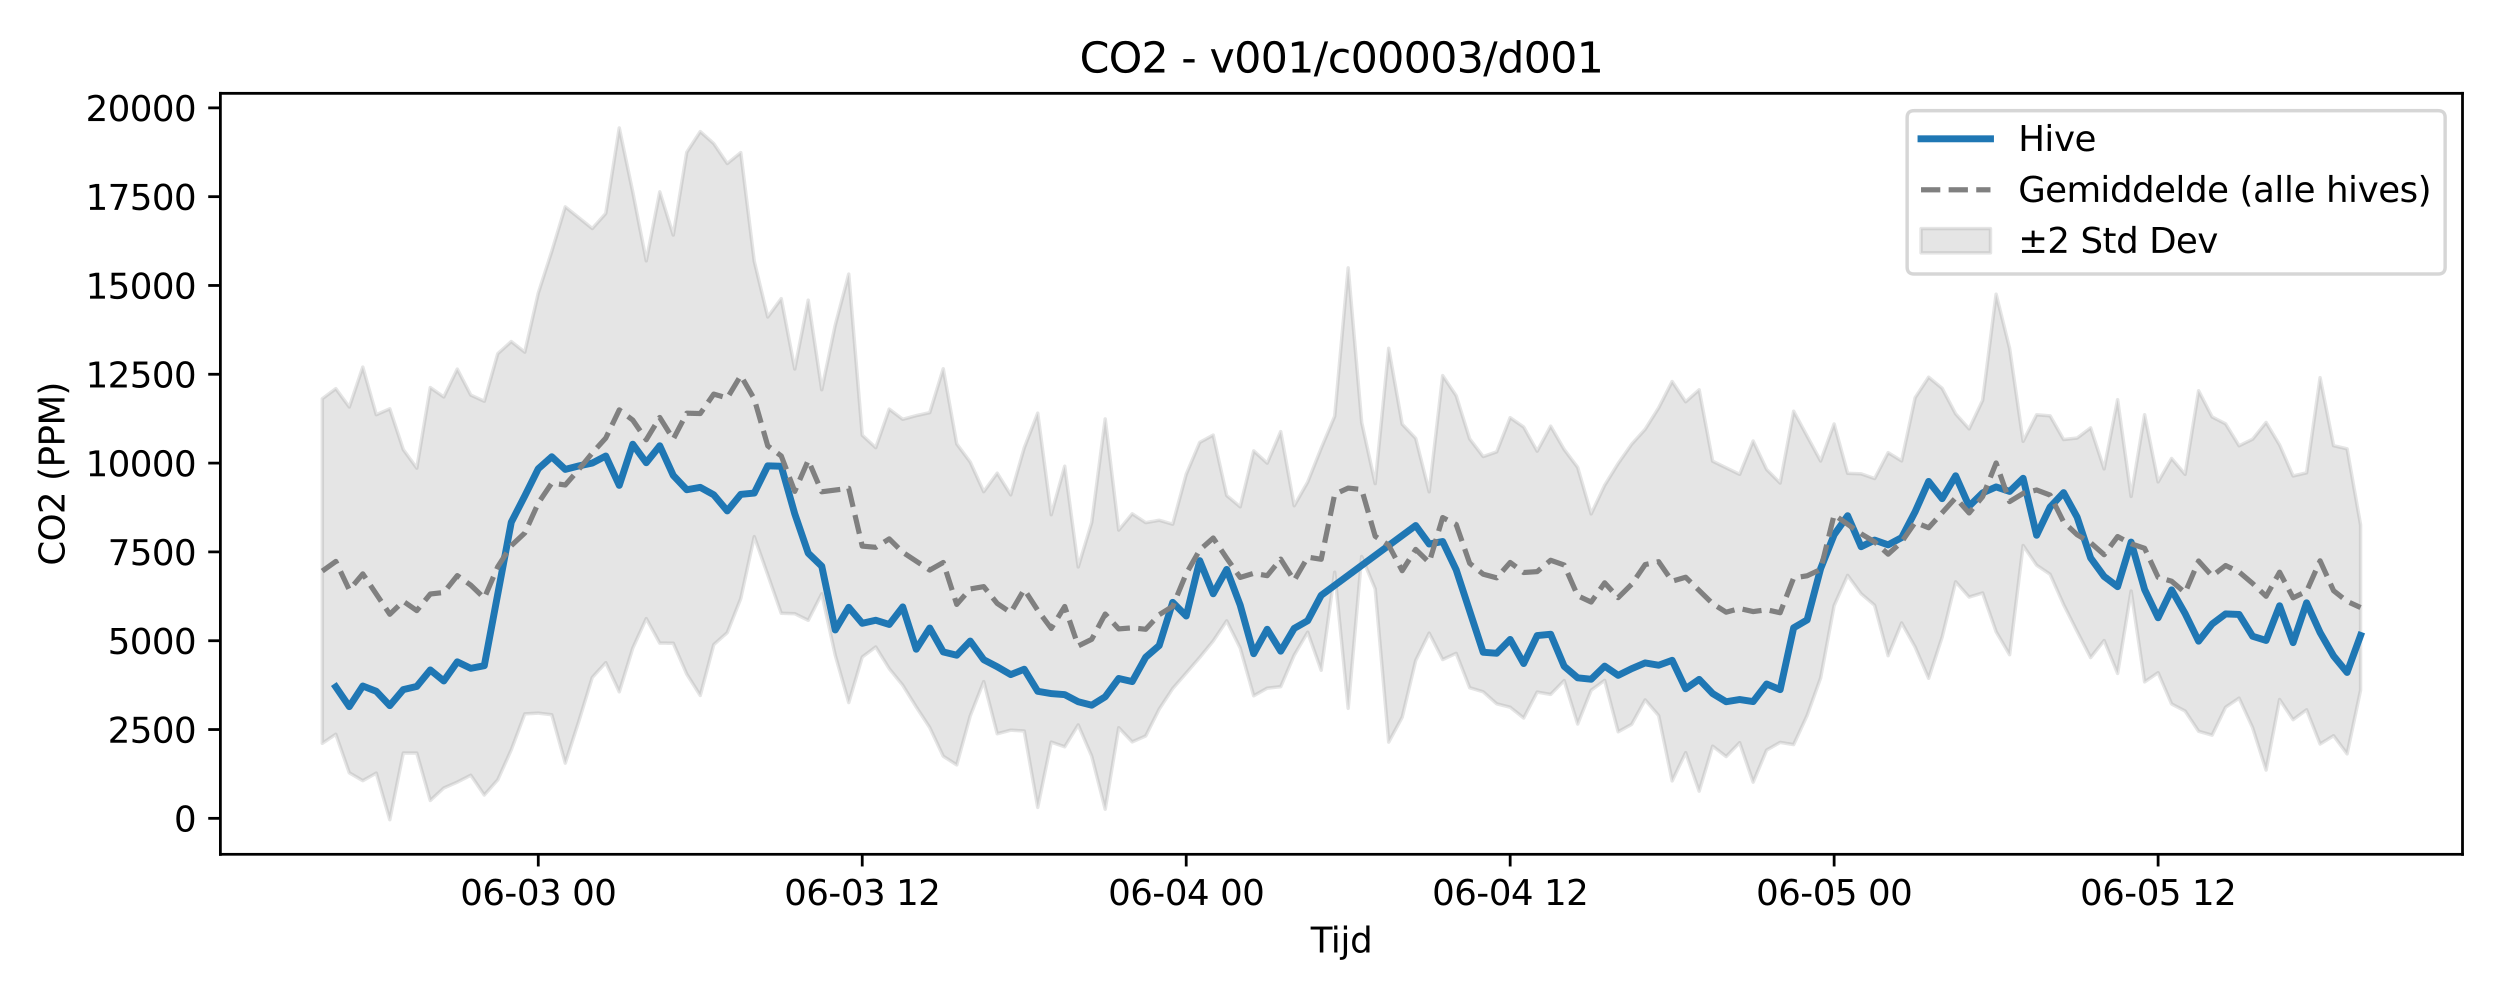 <?xml version="1.0" encoding="utf-8" standalone="no"?>
<!DOCTYPE svg PUBLIC "-//W3C//DTD SVG 1.1//EN"
  "http://www.w3.org/Graphics/SVG/1.1/DTD/svg11.dtd">
<svg xmlns:xlink="http://www.w3.org/1999/xlink" width="720pt" height="288pt" viewBox="0 0 720 288" xmlns="http://www.w3.org/2000/svg" version="1.1">
 <defs>
  <style type="text/css">*{stroke-linejoin: round; stroke-linecap: butt}</style>
 </defs>
 <g id="figure_1">
  <g id="patch_1">
   <path d="M 0 288 
L 720 288 
L 720 0 
L 0 0 
z
" style="fill: #ffffff"/>
  </g>
  <g id="axes_1">
   <g id="patch_2">
    <path d="M 63.47 246.04 
L 709.2 246.04 
L 709.2 26.88 
L 63.47 26.88 
z
" style="fill: #ffffff"/>
   </g>
   <g id="FillBetweenPolyCollection_1">
    <defs>
     <path id="m17df752430" d="M 92.821 -173.149 
L 92.821 -73.916 
L 96.709 -76.539 
L 100.597 -65.428 
L 104.484 -63.16 
L 108.372 -65.345 
L 112.259 -51.922 
L 116.147 -71.128 
L 120.035 -71.117 
L 123.922 -57.455 
L 127.81 -61.055 
L 131.697 -62.745 
L 135.585 -64.737 
L 139.473 -59.037 
L 143.36 -63.426 
L 147.248 -72.067 
L 151.135 -82.403 
L 155.023 -82.618 
L 158.911 -82.153 
L 162.798 -68.209 
L 166.686 -80.244 
L 170.573 -92.896 
L 174.461 -97.152 
L 178.349 -88.748 
L 182.236 -101.334 
L 186.124 -109.847 
L 190.011 -102.78 
L 193.899 -102.758 
L 197.787 -93.853 
L 201.674 -87.694 
L 205.562 -102.353 
L 209.449 -105.808 
L 213.337 -115.62 
L 217.224 -133.458 
L 221.112 -122.473 
L 225 -111.38 
L 228.887 -111.251 
L 232.775 -109.346 
L 236.662 -116.989 
L 240.55 -99.314 
L 244.438 -85.659 
L 248.325 -98.775 
L 252.213 -101.677 
L 256.1 -95.427 
L 259.988 -90.651 
L 263.876 -84.391 
L 267.763 -78.47 
L 271.651 -70.212 
L 275.538 -67.707 
L 279.426 -81.826 
L 283.314 -91.708 
L 287.201 -76.673 
L 291.089 -77.708 
L 294.976 -77.48 
L 298.864 -55.468 
L 302.752 -74.274 
L 306.639 -72.922 
L 310.527 -79.229 
L 314.414 -70.224 
L 318.302 -54.949 
L 322.19 -78.418 
L 326.077 -74.336 
L 329.965 -76.053 
L 333.852 -83.774 
L 337.74 -89.702 
L 341.628 -94.149 
L 345.515 -98.644 
L 349.403 -103.402 
L 353.29 -109.195 
L 357.178 -101.37 
L 361.066 -87.606 
L 364.953 -89.803 
L 368.841 -90.233 
L 372.728 -99.302 
L 376.616 -105.922 
L 380.504 -94.956 
L 384.391 -123.201 
L 388.279 -83.991 
L 392.166 -127.722 
L 396.054 -118.406 
L 399.942 -74.262 
L 403.829 -81.434 
L 407.717 -97.772 
L 411.604 -105.661 
L 415.492 -98.048 
L 419.38 -99.842 
L 423.267 -89.931 
L 427.155 -88.764 
L 431.042 -85.301 
L 434.93 -84.313 
L 438.818 -81.213 
L 442.705 -88.68 
L 446.593 -88.005 
L 450.48 -92 
L 454.368 -79.476 
L 458.256 -89.213 
L 462.143 -92.055 
L 466.031 -77.242 
L 469.918 -79.384 
L 473.806 -86.43 
L 477.694 -81.914 
L 481.581 -63.091 
L 485.469 -71.228 
L 489.356 -60.145 
L 493.244 -73.108 
L 497.132 -70.102 
L 501.019 -74.11 
L 504.907 -62.725 
L 508.794 -71.981 
L 512.682 -74.19 
L 516.57 -73.548 
L 520.457 -81.959 
L 524.345 -92.772 
L 528.232 -113.596 
L 532.12 -122.294 
L 536.008 -116.986 
L 539.895 -113.67 
L 543.783 -99.153 
L 547.67 -108.599 
L 551.558 -101.647 
L 555.446 -92.654 
L 559.333 -104.507 
L 563.221 -120.435 
L 567.108 -116.047 
L 570.996 -117.224 
L 574.883 -106.053 
L 578.771 -99.44 
L 582.659 -130.904 
L 586.546 -125.226 
L 590.434 -122.598 
L 594.321 -113.88 
L 598.209 -106.156 
L 602.097 -98.61 
L 605.984 -103.528 
L 609.872 -94.041 
L 613.759 -117.793 
L 617.647 -91.606 
L 621.535 -94.257 
L 625.422 -85.252 
L 629.31 -83.222 
L 633.197 -77.388 
L 637.085 -76.275 
L 640.973 -84.317 
L 644.86 -86.941 
L 648.748 -78.436 
L 652.635 -66.214 
L 656.523 -86.557 
L 660.411 -80.73 
L 664.298 -83.583 
L 668.186 -73.723 
L 672.073 -76.118 
L 675.961 -70.881 
L 679.849 -89.238 
L 679.849 -136.82 
L 679.849 -136.82 
L 675.961 -158.74 
L 672.073 -159.646 
L 668.186 -179.239 
L 664.298 -151.827 
L 660.411 -150.925 
L 656.523 -159.863 
L 652.635 -166.341 
L 648.748 -161.511 
L 644.86 -159.614 
L 640.973 -165.934 
L 637.085 -167.928 
L 633.197 -175.47 
L 629.31 -151.381 
L 625.422 -155.972 
L 621.535 -149.217 
L 617.647 -168.569 
L 613.759 -145.019 
L 609.872 -172.901 
L 605.984 -152.961 
L 602.097 -164.773 
L 598.209 -161.843 
L 594.321 -161.42 
L 590.434 -168.235 
L 586.546 -168.548 
L 582.659 -160.898 
L 578.771 -187.644 
L 574.883 -203.274 
L 570.996 -172.707 
L 567.108 -164.49 
L 563.221 -168.82 
L 559.333 -176.174 
L 555.446 -179.372 
L 551.558 -173.466 
L 547.67 -155.255 
L 543.783 -157.644 
L 539.895 -150.18 
L 536.008 -151.536 
L 532.12 -151.687 
L 528.232 -165.903 
L 524.345 -155.223 
L 520.457 -162.387 
L 516.57 -169.575 
L 512.682 -148.878 
L 508.794 -152.792 
L 504.907 -161.001 
L 501.019 -151.392 
L 497.132 -153.276 
L 493.244 -155.173 
L 489.356 -175.746 
L 485.469 -172.283 
L 481.581 -178.134 
L 477.694 -170.548 
L 473.806 -164.375 
L 469.918 -160.075 
L 466.031 -154.521 
L 462.143 -148.239 
L 458.256 -139.997 
L 454.368 -153.389 
L 450.48 -158.559 
L 446.593 -165.279 
L 442.705 -158.064 
L 438.818 -165.025 
L 434.93 -167.708 
L 431.042 -157.866 
L 427.155 -156.508 
L 423.267 -161.613 
L 419.38 -174.044 
L 415.492 -179.834 
L 411.604 -146.352 
L 407.717 -161.759 
L 403.829 -165.844 
L 399.942 -187.699 
L 396.054 -148.713 
L 392.166 -166.329 
L 388.279 -210.866 
L 384.391 -168.121 
L 380.504 -158.907 
L 376.616 -149.166 
L 372.728 -142.337 
L 368.841 -163.704 
L 364.953 -154.611 
L 361.066 -158.155 
L 357.178 -142.032 
L 353.29 -145.288 
L 349.403 -162.704 
L 345.515 -160.578 
L 341.628 -151.399 
L 337.74 -137.027 
L 333.852 -138.168 
L 329.965 -137.485 
L 326.077 -140.029 
L 322.19 -135.332 
L 318.302 -167.361 
L 314.414 -137.544 
L 310.527 -124.718 
L 306.639 -153.734 
L 302.752 -139.76 
L 298.864 -169.011 
L 294.976 -159.015 
L 291.089 -145.474 
L 287.201 -151.736 
L 283.314 -146.394 
L 279.426 -154.927 
L 275.538 -160.161 
L 271.651 -181.798 
L 267.763 -169.161 
L 263.876 -168.302 
L 259.988 -167.244 
L 256.1 -170.182 
L 252.213 -159.071 
L 248.325 -162.669 
L 244.438 -209.066 
L 240.55 -194.357 
L 236.662 -175.751 
L 232.775 -201.558 
L 228.887 -181.722 
L 225 -201.997 
L 221.112 -196.712 
L 217.224 -212.756 
L 213.337 -244.054 
L 209.449 -240.908 
L 205.562 -246.646 
L 201.674 -250.106 
L 197.787 -244.151 
L 193.899 -220.302 
L 190.011 -232.76 
L 186.124 -212.872 
L 182.236 -232.686 
L 178.349 -251.158 
L 174.461 -226.536 
L 170.573 -222.183 
L 166.686 -225.323 
L 162.798 -228.429 
L 158.911 -215.618 
L 155.023 -203.591 
L 151.135 -186.586 
L 147.248 -189.642 
L 143.36 -186.147 
L 139.473 -172.445 
L 135.585 -174.217 
L 131.697 -181.702 
L 127.81 -173.677 
L 123.922 -176.391 
L 120.035 -153.179 
L 116.147 -158.526 
L 112.259 -170.269 
L 108.372 -168.569 
L 104.484 -182.279 
L 100.597 -170.776 
L 96.709 -176.071 
L 92.821 -173.149 
z
" style="stroke: #808080; stroke-opacity: 0.2"/>
    </defs>
    <g clip-path="url(#p122b5f940c)">
     <use xlink:href="#m17df752430" x="0" y="288" style="fill: #808080; fill-opacity: 0.2; stroke: #808080; stroke-opacity: 0.2"/>
    </g>
   </g>
   <g id="matplotlib.axis_1">
    <g id="xtick_1">
     <g id="line2d_1">
      <defs>
       <path id="m0782cf0108" d="M 0 0 
L 0 3.5 
" style="stroke: #000000; stroke-width: 0.8"/>
      </defs>
      <g>
       <use xlink:href="#m0782cf0108" x="155.023" y="246.04" style="stroke: #000000; stroke-width: 0.8"/>
      </g>
     </g>
     <g id="text_1">
      <!-- 06-03 00 -->
      <g transform="translate(132.542 260.638) scale(0.1 -0.1)">
       <defs>
        <path id="DejaVuSans-30" d="M 2034 4250 
Q 1547 4250 1301 3770 
Q 1056 3291 1056 2328 
Q 1056 1369 1301 889 
Q 1547 409 2034 409 
Q 2525 409 2770 889 
Q 3016 1369 3016 2328 
Q 3016 3291 2770 3770 
Q 2525 4250 2034 4250 
z
M 2034 4750 
Q 2819 4750 3233 4129 
Q 3647 3509 3647 2328 
Q 3647 1150 3233 529 
Q 2819 -91 2034 -91 
Q 1250 -91 836 529 
Q 422 1150 422 2328 
Q 422 3509 836 4129 
Q 1250 4750 2034 4750 
z
" transform="scale(0.016)"/>
        <path id="DejaVuSans-36" d="M 2113 2584 
Q 1688 2584 1439 2293 
Q 1191 2003 1191 1497 
Q 1191 994 1439 701 
Q 1688 409 2113 409 
Q 2538 409 2786 701 
Q 3034 994 3034 1497 
Q 3034 2003 2786 2293 
Q 2538 2584 2113 2584 
z
M 3366 4563 
L 3366 3988 
Q 3128 4100 2886 4159 
Q 2644 4219 2406 4219 
Q 1781 4219 1451 3797 
Q 1122 3375 1075 2522 
Q 1259 2794 1537 2939 
Q 1816 3084 2150 3084 
Q 2853 3084 3261 2657 
Q 3669 2231 3669 1497 
Q 3669 778 3244 343 
Q 2819 -91 2113 -91 
Q 1303 -91 875 529 
Q 447 1150 447 2328 
Q 447 3434 972 4092 
Q 1497 4750 2381 4750 
Q 2619 4750 2861 4703 
Q 3103 4656 3366 4563 
z
" transform="scale(0.016)"/>
        <path id="DejaVuSans-2d" d="M 313 2009 
L 1997 2009 
L 1997 1497 
L 313 1497 
L 313 2009 
z
" transform="scale(0.016)"/>
        <path id="DejaVuSans-33" d="M 2597 2516 
Q 3050 2419 3304 2112 
Q 3559 1806 3559 1356 
Q 3559 666 3084 287 
Q 2609 -91 1734 -91 
Q 1441 -91 1130 -33 
Q 819 25 488 141 
L 488 750 
Q 750 597 1062 519 
Q 1375 441 1716 441 
Q 2309 441 2620 675 
Q 2931 909 2931 1356 
Q 2931 1769 2642 2001 
Q 2353 2234 1838 2234 
L 1294 2234 
L 1294 2753 
L 1863 2753 
Q 2328 2753 2575 2939 
Q 2822 3125 2822 3475 
Q 2822 3834 2567 4026 
Q 2313 4219 1838 4219 
Q 1578 4219 1281 4162 
Q 984 4106 628 3988 
L 628 4550 
Q 988 4650 1302 4700 
Q 1616 4750 1894 4750 
Q 2613 4750 3031 4423 
Q 3450 4097 3450 3541 
Q 3450 3153 3228 2886 
Q 3006 2619 2597 2516 
z
" transform="scale(0.016)"/>
        <path id="DejaVuSans-20" transform="scale(0.016)"/>
       </defs>
       <use xlink:href="#DejaVuSans-30"/>
       <use xlink:href="#DejaVuSans-36" transform="translate(63.623 0)"/>
       <use xlink:href="#DejaVuSans-2d" transform="translate(127.246 0)"/>
       <use xlink:href="#DejaVuSans-30" transform="translate(163.33 0)"/>
       <use xlink:href="#DejaVuSans-33" transform="translate(226.953 0)"/>
       <use xlink:href="#DejaVuSans-20" transform="translate(290.576 0)"/>
       <use xlink:href="#DejaVuSans-30" transform="translate(322.363 0)"/>
       <use xlink:href="#DejaVuSans-30" transform="translate(385.986 0)"/>
      </g>
     </g>
    </g>
    <g id="xtick_2">
     <g id="line2d_2">
      <g>
       <use xlink:href="#m0782cf0108" x="248.325" y="246.04" style="stroke: #000000; stroke-width: 0.8"/>
      </g>
     </g>
     <g id="text_2">
      <!-- 06-03 12 -->
      <g transform="translate(225.845 260.638) scale(0.1 -0.1)">
       <defs>
        <path id="DejaVuSans-31" d="M 794 531 
L 1825 531 
L 1825 4091 
L 703 3866 
L 703 4441 
L 1819 4666 
L 2450 4666 
L 2450 531 
L 3481 531 
L 3481 0 
L 794 0 
L 794 531 
z
" transform="scale(0.016)"/>
        <path id="DejaVuSans-32" d="M 1228 531 
L 3431 531 
L 3431 0 
L 469 0 
L 469 531 
Q 828 903 1448 1529 
Q 2069 2156 2228 2338 
Q 2531 2678 2651 2914 
Q 2772 3150 2772 3378 
Q 2772 3750 2511 3984 
Q 2250 4219 1831 4219 
Q 1534 4219 1204 4116 
Q 875 4013 500 3803 
L 500 4441 
Q 881 4594 1212 4672 
Q 1544 4750 1819 4750 
Q 2544 4750 2975 4387 
Q 3406 4025 3406 3419 
Q 3406 3131 3298 2873 
Q 3191 2616 2906 2266 
Q 2828 2175 2409 1742 
Q 1991 1309 1228 531 
z
" transform="scale(0.016)"/>
       </defs>
       <use xlink:href="#DejaVuSans-30"/>
       <use xlink:href="#DejaVuSans-36" transform="translate(63.623 0)"/>
       <use xlink:href="#DejaVuSans-2d" transform="translate(127.246 0)"/>
       <use xlink:href="#DejaVuSans-30" transform="translate(163.33 0)"/>
       <use xlink:href="#DejaVuSans-33" transform="translate(226.953 0)"/>
       <use xlink:href="#DejaVuSans-20" transform="translate(290.576 0)"/>
       <use xlink:href="#DejaVuSans-31" transform="translate(322.363 0)"/>
       <use xlink:href="#DejaVuSans-32" transform="translate(385.986 0)"/>
      </g>
     </g>
    </g>
    <g id="xtick_3">
     <g id="line2d_3">
      <g>
       <use xlink:href="#m0782cf0108" x="341.628" y="246.04" style="stroke: #000000; stroke-width: 0.8"/>
      </g>
     </g>
     <g id="text_3">
      <!-- 06-04 00 -->
      <g transform="translate(319.147 260.638) scale(0.1 -0.1)">
       <defs>
        <path id="DejaVuSans-34" d="M 2419 4116 
L 825 1625 
L 2419 1625 
L 2419 4116 
z
M 2253 4666 
L 3047 4666 
L 3047 1625 
L 3713 1625 
L 3713 1100 
L 3047 1100 
L 3047 0 
L 2419 0 
L 2419 1100 
L 313 1100 
L 313 1709 
L 2253 4666 
z
" transform="scale(0.016)"/>
       </defs>
       <use xlink:href="#DejaVuSans-30"/>
       <use xlink:href="#DejaVuSans-36" transform="translate(63.623 0)"/>
       <use xlink:href="#DejaVuSans-2d" transform="translate(127.246 0)"/>
       <use xlink:href="#DejaVuSans-30" transform="translate(163.33 0)"/>
       <use xlink:href="#DejaVuSans-34" transform="translate(226.953 0)"/>
       <use xlink:href="#DejaVuSans-20" transform="translate(290.576 0)"/>
       <use xlink:href="#DejaVuSans-30" transform="translate(322.363 0)"/>
       <use xlink:href="#DejaVuSans-30" transform="translate(385.986 0)"/>
      </g>
     </g>
    </g>
    <g id="xtick_4">
     <g id="line2d_4">
      <g>
       <use xlink:href="#m0782cf0108" x="434.93" y="246.04" style="stroke: #000000; stroke-width: 0.8"/>
      </g>
     </g>
     <g id="text_4">
      <!-- 06-04 12 -->
      <g transform="translate(412.45 260.638) scale(0.1 -0.1)">
       <use xlink:href="#DejaVuSans-30"/>
       <use xlink:href="#DejaVuSans-36" transform="translate(63.623 0)"/>
       <use xlink:href="#DejaVuSans-2d" transform="translate(127.246 0)"/>
       <use xlink:href="#DejaVuSans-30" transform="translate(163.33 0)"/>
       <use xlink:href="#DejaVuSans-34" transform="translate(226.953 0)"/>
       <use xlink:href="#DejaVuSans-20" transform="translate(290.576 0)"/>
       <use xlink:href="#DejaVuSans-31" transform="translate(322.363 0)"/>
       <use xlink:href="#DejaVuSans-32" transform="translate(385.986 0)"/>
      </g>
     </g>
    </g>
    <g id="xtick_5">
     <g id="line2d_5">
      <g>
       <use xlink:href="#m0782cf0108" x="528.232" y="246.04" style="stroke: #000000; stroke-width: 0.8"/>
      </g>
     </g>
     <g id="text_5">
      <!-- 06-05 00 -->
      <g transform="translate(505.752 260.638) scale(0.1 -0.1)">
       <defs>
        <path id="DejaVuSans-35" d="M 691 4666 
L 3169 4666 
L 3169 4134 
L 1269 4134 
L 1269 2991 
Q 1406 3038 1543 3061 
Q 1681 3084 1819 3084 
Q 2600 3084 3056 2656 
Q 3513 2228 3513 1497 
Q 3513 744 3044 326 
Q 2575 -91 1722 -91 
Q 1428 -91 1123 -41 
Q 819 9 494 109 
L 494 744 
Q 775 591 1075 516 
Q 1375 441 1709 441 
Q 2250 441 2565 725 
Q 2881 1009 2881 1497 
Q 2881 1984 2565 2268 
Q 2250 2553 1709 2553 
Q 1456 2553 1204 2497 
Q 953 2441 691 2322 
L 691 4666 
z
" transform="scale(0.016)"/>
       </defs>
       <use xlink:href="#DejaVuSans-30"/>
       <use xlink:href="#DejaVuSans-36" transform="translate(63.623 0)"/>
       <use xlink:href="#DejaVuSans-2d" transform="translate(127.246 0)"/>
       <use xlink:href="#DejaVuSans-30" transform="translate(163.33 0)"/>
       <use xlink:href="#DejaVuSans-35" transform="translate(226.953 0)"/>
       <use xlink:href="#DejaVuSans-20" transform="translate(290.576 0)"/>
       <use xlink:href="#DejaVuSans-30" transform="translate(322.363 0)"/>
       <use xlink:href="#DejaVuSans-30" transform="translate(385.986 0)"/>
      </g>
     </g>
    </g>
    <g id="xtick_6">
     <g id="line2d_6">
      <g>
       <use xlink:href="#m0782cf0108" x="621.535" y="246.04" style="stroke: #000000; stroke-width: 0.8"/>
      </g>
     </g>
     <g id="text_6">
      <!-- 06-05 12 -->
      <g transform="translate(599.054 260.638) scale(0.1 -0.1)">
       <use xlink:href="#DejaVuSans-30"/>
       <use xlink:href="#DejaVuSans-36" transform="translate(63.623 0)"/>
       <use xlink:href="#DejaVuSans-2d" transform="translate(127.246 0)"/>
       <use xlink:href="#DejaVuSans-30" transform="translate(163.33 0)"/>
       <use xlink:href="#DejaVuSans-35" transform="translate(226.953 0)"/>
       <use xlink:href="#DejaVuSans-20" transform="translate(290.576 0)"/>
       <use xlink:href="#DejaVuSans-31" transform="translate(322.363 0)"/>
       <use xlink:href="#DejaVuSans-32" transform="translate(385.986 0)"/>
      </g>
     </g>
    </g>
    <g id="text_7">
     <!-- Tijd -->
     <g transform="translate(377.485 274.317) scale(0.1 -0.1)">
      <defs>
       <path id="DejaVuSans-54" d="M -19 4666 
L 3928 4666 
L 3928 4134 
L 2272 4134 
L 2272 0 
L 1638 0 
L 1638 4134 
L -19 4134 
L -19 4666 
z
" transform="scale(0.016)"/>
       <path id="DejaVuSans-69" d="M 603 3500 
L 1178 3500 
L 1178 0 
L 603 0 
L 603 3500 
z
M 603 4863 
L 1178 4863 
L 1178 4134 
L 603 4134 
L 603 4863 
z
" transform="scale(0.016)"/>
       <path id="DejaVuSans-6a" d="M 603 3500 
L 1178 3500 
L 1178 -63 
Q 1178 -731 923 -1031 
Q 669 -1331 103 -1331 
L -116 -1331 
L -116 -844 
L 38 -844 
Q 366 -844 484 -692 
Q 603 -541 603 -63 
L 603 3500 
z
M 603 4863 
L 1178 4863 
L 1178 4134 
L 603 4134 
L 603 4863 
z
" transform="scale(0.016)"/>
       <path id="DejaVuSans-64" d="M 2906 2969 
L 2906 4863 
L 3481 4863 
L 3481 0 
L 2906 0 
L 2906 525 
Q 2725 213 2448 61 
Q 2172 -91 1784 -91 
Q 1150 -91 751 415 
Q 353 922 353 1747 
Q 353 2572 751 3078 
Q 1150 3584 1784 3584 
Q 2172 3584 2448 3432 
Q 2725 3281 2906 2969 
z
M 947 1747 
Q 947 1113 1208 752 
Q 1469 391 1925 391 
Q 2381 391 2643 752 
Q 2906 1113 2906 1747 
Q 2906 2381 2643 2742 
Q 2381 3103 1925 3103 
Q 1469 3103 1208 2742 
Q 947 2381 947 1747 
z
" transform="scale(0.016)"/>
      </defs>
      <use xlink:href="#DejaVuSans-54"/>
      <use xlink:href="#DejaVuSans-69" transform="translate(57.959 0)"/>
      <use xlink:href="#DejaVuSans-6a" transform="translate(85.742 0)"/>
      <use xlink:href="#DejaVuSans-64" transform="translate(113.525 0)"/>
     </g>
    </g>
   </g>
   <g id="matplotlib.axis_2">
    <g id="ytick_1">
     <g id="line2d_7">
      <defs>
       <path id="md376ea1aec" d="M 0 0 
L -3.5 0 
" style="stroke: #000000; stroke-width: 0.8"/>
      </defs>
      <g>
       <use xlink:href="#md376ea1aec" x="63.47" y="235.682" style="stroke: #000000; stroke-width: 0.8"/>
      </g>
     </g>
     <g id="text_8">
      <!-- 0 -->
      <g transform="translate(50.108 239.481) scale(0.1 -0.1)">
       <use xlink:href="#DejaVuSans-30"/>
      </g>
     </g>
    </g>
    <g id="ytick_2">
     <g id="line2d_8">
      <g>
       <use xlink:href="#md376ea1aec" x="63.47" y="210.104" style="stroke: #000000; stroke-width: 0.8"/>
      </g>
     </g>
     <g id="text_9">
      <!-- 2500 -->
      <g transform="translate(31.02 213.903) scale(0.1 -0.1)">
       <use xlink:href="#DejaVuSans-32"/>
       <use xlink:href="#DejaVuSans-35" transform="translate(63.623 0)"/>
       <use xlink:href="#DejaVuSans-30" transform="translate(127.246 0)"/>
       <use xlink:href="#DejaVuSans-30" transform="translate(190.869 0)"/>
      </g>
     </g>
    </g>
    <g id="ytick_3">
     <g id="line2d_9">
      <g>
       <use xlink:href="#md376ea1aec" x="63.47" y="184.527" style="stroke: #000000; stroke-width: 0.8"/>
      </g>
     </g>
     <g id="text_10">
      <!-- 5000 -->
      <g transform="translate(31.02 188.326) scale(0.1 -0.1)">
       <use xlink:href="#DejaVuSans-35"/>
       <use xlink:href="#DejaVuSans-30" transform="translate(63.623 0)"/>
       <use xlink:href="#DejaVuSans-30" transform="translate(127.246 0)"/>
       <use xlink:href="#DejaVuSans-30" transform="translate(190.869 0)"/>
      </g>
     </g>
    </g>
    <g id="ytick_4">
     <g id="line2d_10">
      <g>
       <use xlink:href="#md376ea1aec" x="63.47" y="158.949" style="stroke: #000000; stroke-width: 0.8"/>
      </g>
     </g>
     <g id="text_11">
      <!-- 7500 -->
      <g transform="translate(31.02 162.749) scale(0.1 -0.1)">
       <defs>
        <path id="DejaVuSans-37" d="M 525 4666 
L 3525 4666 
L 3525 4397 
L 1831 0 
L 1172 0 
L 2766 4134 
L 525 4134 
L 525 4666 
z
" transform="scale(0.016)"/>
       </defs>
       <use xlink:href="#DejaVuSans-37"/>
       <use xlink:href="#DejaVuSans-35" transform="translate(63.623 0)"/>
       <use xlink:href="#DejaVuSans-30" transform="translate(127.246 0)"/>
       <use xlink:href="#DejaVuSans-30" transform="translate(190.869 0)"/>
      </g>
     </g>
    </g>
    <g id="ytick_5">
     <g id="line2d_11">
      <g>
       <use xlink:href="#md376ea1aec" x="63.47" y="133.372" style="stroke: #000000; stroke-width: 0.8"/>
      </g>
     </g>
     <g id="text_12">
      <!-- 10000 -->
      <g transform="translate(24.657 137.171) scale(0.1 -0.1)">
       <use xlink:href="#DejaVuSans-31"/>
       <use xlink:href="#DejaVuSans-30" transform="translate(63.623 0)"/>
       <use xlink:href="#DejaVuSans-30" transform="translate(127.246 0)"/>
       <use xlink:href="#DejaVuSans-30" transform="translate(190.869 0)"/>
       <use xlink:href="#DejaVuSans-30" transform="translate(254.492 0)"/>
      </g>
     </g>
    </g>
    <g id="ytick_6">
     <g id="line2d_12">
      <g>
       <use xlink:href="#md376ea1aec" x="63.47" y="107.795" style="stroke: #000000; stroke-width: 0.8"/>
      </g>
     </g>
     <g id="text_13">
      <!-- 12500 -->
      <g transform="translate(24.657 111.594) scale(0.1 -0.1)">
       <use xlink:href="#DejaVuSans-31"/>
       <use xlink:href="#DejaVuSans-32" transform="translate(63.623 0)"/>
       <use xlink:href="#DejaVuSans-35" transform="translate(127.246 0)"/>
       <use xlink:href="#DejaVuSans-30" transform="translate(190.869 0)"/>
       <use xlink:href="#DejaVuSans-30" transform="translate(254.492 0)"/>
      </g>
     </g>
    </g>
    <g id="ytick_7">
     <g id="line2d_13">
      <g>
       <use xlink:href="#md376ea1aec" x="63.47" y="82.217" style="stroke: #000000; stroke-width: 0.8"/>
      </g>
     </g>
     <g id="text_14">
      <!-- 15000 -->
      <g transform="translate(24.657 86.016) scale(0.1 -0.1)">
       <use xlink:href="#DejaVuSans-31"/>
       <use xlink:href="#DejaVuSans-35" transform="translate(63.623 0)"/>
       <use xlink:href="#DejaVuSans-30" transform="translate(127.246 0)"/>
       <use xlink:href="#DejaVuSans-30" transform="translate(190.869 0)"/>
       <use xlink:href="#DejaVuSans-30" transform="translate(254.492 0)"/>
      </g>
     </g>
    </g>
    <g id="ytick_8">
     <g id="line2d_14">
      <g>
       <use xlink:href="#md376ea1aec" x="63.47" y="56.64" style="stroke: #000000; stroke-width: 0.8"/>
      </g>
     </g>
     <g id="text_15">
      <!-- 17500 -->
      <g transform="translate(24.657 60.439) scale(0.1 -0.1)">
       <use xlink:href="#DejaVuSans-31"/>
       <use xlink:href="#DejaVuSans-37" transform="translate(63.623 0)"/>
       <use xlink:href="#DejaVuSans-35" transform="translate(127.246 0)"/>
       <use xlink:href="#DejaVuSans-30" transform="translate(190.869 0)"/>
       <use xlink:href="#DejaVuSans-30" transform="translate(254.492 0)"/>
      </g>
     </g>
    </g>
    <g id="ytick_9">
     <g id="line2d_15">
      <g>
       <use xlink:href="#md376ea1aec" x="63.47" y="31.062" style="stroke: #000000; stroke-width: 0.8"/>
      </g>
     </g>
     <g id="text_16">
      <!-- 20000 -->
      <g transform="translate(24.657 34.862) scale(0.1 -0.1)">
       <use xlink:href="#DejaVuSans-32"/>
       <use xlink:href="#DejaVuSans-30" transform="translate(63.623 0)"/>
       <use xlink:href="#DejaVuSans-30" transform="translate(127.246 0)"/>
       <use xlink:href="#DejaVuSans-30" transform="translate(190.869 0)"/>
       <use xlink:href="#DejaVuSans-30" transform="translate(254.492 0)"/>
      </g>
     </g>
    </g>
    <g id="text_17">
     <!-- CO2 (PPM) -->
     <g transform="translate(18.578 162.903) rotate(-90) scale(0.1 -0.1)">
      <defs>
       <path id="DejaVuSans-43" d="M 4122 4306 
L 4122 3641 
Q 3803 3938 3442 4084 
Q 3081 4231 2675 4231 
Q 1875 4231 1450 3742 
Q 1025 3253 1025 2328 
Q 1025 1406 1450 917 
Q 1875 428 2675 428 
Q 3081 428 3442 575 
Q 3803 722 4122 1019 
L 4122 359 
Q 3791 134 3420 21 
Q 3050 -91 2638 -91 
Q 1578 -91 968 557 
Q 359 1206 359 2328 
Q 359 3453 968 4101 
Q 1578 4750 2638 4750 
Q 3056 4750 3426 4639 
Q 3797 4528 4122 4306 
z
" transform="scale(0.016)"/>
       <path id="DejaVuSans-4f" d="M 2522 4238 
Q 1834 4238 1429 3725 
Q 1025 3213 1025 2328 
Q 1025 1447 1429 934 
Q 1834 422 2522 422 
Q 3209 422 3611 934 
Q 4013 1447 4013 2328 
Q 4013 3213 3611 3725 
Q 3209 4238 2522 4238 
z
M 2522 4750 
Q 3503 4750 4090 4092 
Q 4678 3434 4678 2328 
Q 4678 1225 4090 567 
Q 3503 -91 2522 -91 
Q 1538 -91 948 565 
Q 359 1222 359 2328 
Q 359 3434 948 4092 
Q 1538 4750 2522 4750 
z
" transform="scale(0.016)"/>
       <path id="DejaVuSans-28" d="M 1984 4856 
Q 1566 4138 1362 3434 
Q 1159 2731 1159 2009 
Q 1159 1288 1364 580 
Q 1569 -128 1984 -844 
L 1484 -844 
Q 1016 -109 783 600 
Q 550 1309 550 2009 
Q 550 2706 781 3412 
Q 1013 4119 1484 4856 
L 1984 4856 
z
" transform="scale(0.016)"/>
       <path id="DejaVuSans-50" d="M 1259 4147 
L 1259 2394 
L 2053 2394 
Q 2494 2394 2734 2622 
Q 2975 2850 2975 3272 
Q 2975 3691 2734 3919 
Q 2494 4147 2053 4147 
L 1259 4147 
z
M 628 4666 
L 2053 4666 
Q 2838 4666 3239 4311 
Q 3641 3956 3641 3272 
Q 3641 2581 3239 2228 
Q 2838 1875 2053 1875 
L 1259 1875 
L 1259 0 
L 628 0 
L 628 4666 
z
" transform="scale(0.016)"/>
       <path id="DejaVuSans-4d" d="M 628 4666 
L 1569 4666 
L 2759 1491 
L 3956 4666 
L 4897 4666 
L 4897 0 
L 4281 0 
L 4281 4097 
L 3078 897 
L 2444 897 
L 1241 4097 
L 1241 0 
L 628 0 
L 628 4666 
z
" transform="scale(0.016)"/>
       <path id="DejaVuSans-29" d="M 513 4856 
L 1013 4856 
Q 1481 4119 1714 3412 
Q 1947 2706 1947 2009 
Q 1947 1309 1714 600 
Q 1481 -109 1013 -844 
L 513 -844 
Q 928 -128 1133 580 
Q 1338 1288 1338 2009 
Q 1338 2731 1133 3434 
Q 928 4138 513 4856 
z
" transform="scale(0.016)"/>
      </defs>
      <use xlink:href="#DejaVuSans-43"/>
      <use xlink:href="#DejaVuSans-4f" transform="translate(69.824 0)"/>
      <use xlink:href="#DejaVuSans-32" transform="translate(148.535 0)"/>
      <use xlink:href="#DejaVuSans-20" transform="translate(212.158 0)"/>
      <use xlink:href="#DejaVuSans-28" transform="translate(243.945 0)"/>
      <use xlink:href="#DejaVuSans-50" transform="translate(282.959 0)"/>
      <use xlink:href="#DejaVuSans-50" transform="translate(343.262 0)"/>
      <use xlink:href="#DejaVuSans-4d" transform="translate(403.564 0)"/>
      <use xlink:href="#DejaVuSans-29" transform="translate(489.844 0)"/>
     </g>
    </g>
   </g>
   <g id="line2d_16">
    <path d="M 96.709 197.824 
L 100.597 203.505 
L 104.484 197.575 
L 108.372 199.089 
L 112.259 203.222 
L 116.147 198.605 
L 120.035 197.694 
L 123.922 192.947 
L 127.81 196.112 
L 131.697 190.611 
L 135.585 192.48 
L 139.473 191.723 
L 147.248 150.393 
L 151.135 142.829 
L 155.023 135.002 
L 158.911 131.547 
L 162.798 135.186 
L 166.686 134.187 
L 170.573 133.362 
L 174.461 131.336 
L 178.349 139.78 
L 182.236 127.939 
L 186.124 133.259 
L 190.011 128.386 
L 193.899 136.922 
L 197.787 141.045 
L 201.674 140.36 
L 205.562 142.508 
L 209.449 147.139 
L 213.337 142.379 
L 217.224 142.003 
L 221.112 134.16 
L 225 134.279 
L 228.887 147.982 
L 232.775 159.318 
L 236.662 163.066 
L 240.55 181.423 
L 244.438 174.917 
L 248.325 179.51 
L 252.213 178.634 
L 256.1 179.841 
L 259.988 174.794 
L 263.876 186.972 
L 267.763 180.878 
L 271.651 187.756 
L 275.538 188.704 
L 279.426 184.629 
L 283.314 190 
L 287.201 192.026 
L 291.089 194.284 
L 294.976 192.742 
L 298.864 199.096 
L 302.752 199.754 
L 306.639 200.054 
L 310.527 202.1 
L 314.414 203.096 
L 318.302 200.675 
L 322.19 195.402 
L 326.077 196.296 
L 329.965 189.284 
L 333.852 185.918 
L 337.74 173.484 
L 341.628 177.409 
L 345.515 161.47 
L 349.403 171.005 
L 353.29 164.007 
L 357.178 174.286 
L 361.066 188.265 
L 364.953 181.239 
L 368.841 187.535 
L 372.728 180.977 
L 376.616 178.763 
L 380.504 171.455 
L 407.717 151.355 
L 411.604 156.678 
L 415.492 155.959 
L 419.38 164.109 
L 427.155 187.848 
L 431.042 188.138 
L 434.93 184.165 
L 438.818 191.092 
L 442.705 183.043 
L 446.593 182.665 
L 450.48 191.89 
L 454.368 195.215 
L 458.256 195.621 
L 462.143 191.845 
L 466.031 194.502 
L 469.918 192.579 
L 473.806 190.921 
L 477.694 191.586 
L 481.581 190.174 
L 485.469 198.356 
L 489.356 195.665 
L 493.244 199.744 
L 497.132 202.1 
L 501.019 201.462 
L 504.907 202.056 
L 508.794 196.995 
L 512.682 198.615 
L 516.57 180.81 
L 520.457 178.538 
L 524.345 163.758 
L 528.232 154.004 
L 532.12 148.534 
L 536.008 157.452 
L 539.895 155.556 
L 543.783 156.917 
L 547.67 154.83 
L 551.558 147.371 
L 555.446 138.655 
L 559.333 143.61 
L 563.221 137.028 
L 567.108 145.789 
L 570.996 141.952 
L 574.883 140.237 
L 578.771 141.526 
L 582.659 137.751 
L 586.546 154.151 
L 590.434 146.028 
L 594.321 141.881 
L 598.209 148.947 
L 602.097 160.685 
L 605.984 166.019 
L 609.872 168.959 
L 613.759 156.126 
L 617.647 169.787 
L 621.535 177.911 
L 625.422 169.89 
L 629.31 176.707 
L 633.197 184.656 
L 637.085 179.722 
L 640.973 176.809 
L 644.86 176.963 
L 648.748 183.241 
L 652.635 184.448 
L 656.523 174.466 
L 660.411 185.079 
L 664.298 173.614 
L 668.186 182.17 
L 672.073 188.933 
L 675.961 193.66 
L 679.849 183.006 
L 679.849 183.006 
" clip-path="url(#p122b5f940c)" style="fill: none; stroke: #1f77b4; stroke-width: 2; stroke-linecap: square"/>
   </g>
   <g id="line2d_17">
    <path d="M 92.821 164.468 
L 96.709 161.695 
L 100.597 169.898 
L 104.484 165.281 
L 112.259 176.905 
L 116.147 173.173 
L 120.035 175.852 
L 123.922 171.077 
L 127.81 170.634 
L 131.697 165.777 
L 135.585 168.523 
L 139.473 172.259 
L 143.36 163.213 
L 147.248 157.145 
L 151.135 153.506 
L 155.023 144.895 
L 158.911 139.115 
L 162.798 139.681 
L 166.686 135.216 
L 170.573 130.461 
L 174.461 126.156 
L 178.349 118.047 
L 182.236 120.99 
L 186.124 126.64 
L 190.011 120.23 
L 193.899 126.47 
L 197.787 118.998 
L 201.674 119.1 
L 205.562 113.501 
L 209.449 114.642 
L 213.337 108.163 
L 217.224 114.893 
L 221.112 128.408 
L 225 131.312 
L 228.887 141.513 
L 232.775 132.548 
L 236.662 141.63 
L 244.438 140.637 
L 248.325 157.278 
L 252.213 157.626 
L 256.1 155.196 
L 259.988 159.053 
L 267.763 164.184 
L 271.651 161.995 
L 275.538 174.066 
L 279.426 169.623 
L 283.314 168.949 
L 287.201 173.795 
L 291.089 176.409 
L 294.976 169.753 
L 298.864 175.761 
L 302.752 180.983 
L 306.639 174.672 
L 310.527 186.026 
L 314.414 184.116 
L 318.302 176.845 
L 322.19 181.125 
L 326.077 180.817 
L 329.965 181.231 
L 333.852 177.029 
L 337.74 174.636 
L 341.628 165.226 
L 345.515 158.389 
L 349.403 154.947 
L 353.29 160.759 
L 357.178 166.299 
L 361.066 165.119 
L 364.953 165.793 
L 368.841 161.031 
L 372.728 167.181 
L 376.616 160.456 
L 380.504 161.068 
L 384.391 142.339 
L 388.279 140.571 
L 392.166 140.974 
L 396.054 154.44 
L 399.942 157.019 
L 403.829 164.361 
L 407.717 158.234 
L 411.604 161.994 
L 415.492 149.059 
L 419.38 151.057 
L 423.267 162.228 
L 427.155 165.364 
L 431.042 166.416 
L 434.93 161.989 
L 438.818 164.881 
L 442.705 164.628 
L 446.593 161.358 
L 450.48 162.721 
L 454.368 171.568 
L 458.256 173.395 
L 462.143 167.853 
L 466.031 172.118 
L 469.918 168.271 
L 473.806 162.597 
L 477.694 161.769 
L 481.581 167.387 
L 485.469 166.244 
L 493.244 173.86 
L 497.132 176.311 
L 501.019 175.249 
L 504.907 176.137 
L 508.794 175.613 
L 512.682 176.466 
L 516.57 166.438 
L 520.457 165.827 
L 524.345 164.003 
L 528.232 148.251 
L 536.008 153.739 
L 539.895 156.075 
L 543.783 159.602 
L 547.67 156.073 
L 551.558 150.443 
L 555.446 151.987 
L 563.221 143.372 
L 567.108 147.732 
L 570.996 143.035 
L 574.883 133.336 
L 578.771 144.458 
L 582.659 142.099 
L 586.546 141.113 
L 590.434 142.583 
L 594.321 150.35 
L 598.209 154.001 
L 602.097 156.309 
L 605.984 159.755 
L 609.872 154.529 
L 613.759 156.594 
L 617.647 157.912 
L 621.535 166.263 
L 625.422 167.388 
L 629.31 170.698 
L 633.197 161.571 
L 637.085 165.899 
L 640.973 162.875 
L 644.86 164.722 
L 648.748 168.026 
L 652.635 171.723 
L 656.523 164.79 
L 660.411 172.173 
L 664.298 170.295 
L 668.186 161.519 
L 672.073 170.118 
L 675.961 173.189 
L 679.849 174.971 
L 679.849 174.971 
" clip-path="url(#p122b5f940c)" style="fill: none; stroke-dasharray: 5.55,2.4; stroke-dashoffset: 0; stroke: #808080; stroke-width: 1.5"/>
   </g>
   <g id="patch_3">
    <path d="M 63.47 246.04 
L 63.47 26.88 
" style="fill: none; stroke: #000000; stroke-width: 0.8; stroke-linejoin: miter; stroke-linecap: square"/>
   </g>
   <g id="patch_4">
    <path d="M 709.2 246.04 
L 709.2 26.88 
" style="fill: none; stroke: #000000; stroke-width: 0.8; stroke-linejoin: miter; stroke-linecap: square"/>
   </g>
   <g id="patch_5">
    <path d="M 63.47 246.04 
L 709.2 246.04 
" style="fill: none; stroke: #000000; stroke-width: 0.8; stroke-linejoin: miter; stroke-linecap: square"/>
   </g>
   <g id="patch_6">
    <path d="M 63.47 26.88 
L 709.2 26.88 
" style="fill: none; stroke: #000000; stroke-width: 0.8; stroke-linejoin: miter; stroke-linecap: square"/>
   </g>
   <g id="text_18">
    <!-- CO2 - v001/c00003/d001 -->
    <g transform="translate(310.932 20.88) scale(0.12 -0.12)">
     <defs>
      <path id="DejaVuSans-76" d="M 191 3500 
L 800 3500 
L 1894 563 
L 2988 3500 
L 3597 3500 
L 2284 0 
L 1503 0 
L 191 3500 
z
" transform="scale(0.016)"/>
      <path id="DejaVuSans-2f" d="M 1625 4666 
L 2156 4666 
L 531 -594 
L 0 -594 
L 1625 4666 
z
" transform="scale(0.016)"/>
      <path id="DejaVuSans-63" d="M 3122 3366 
L 3122 2828 
Q 2878 2963 2633 3030 
Q 2388 3097 2138 3097 
Q 1578 3097 1268 2742 
Q 959 2388 959 1747 
Q 959 1106 1268 751 
Q 1578 397 2138 397 
Q 2388 397 2633 464 
Q 2878 531 3122 666 
L 3122 134 
Q 2881 22 2623 -34 
Q 2366 -91 2075 -91 
Q 1284 -91 818 406 
Q 353 903 353 1747 
Q 353 2603 823 3093 
Q 1294 3584 2113 3584 
Q 2378 3584 2631 3529 
Q 2884 3475 3122 3366 
z
" transform="scale(0.016)"/>
     </defs>
     <use xlink:href="#DejaVuSans-43"/>
     <use xlink:href="#DejaVuSans-4f" transform="translate(69.824 0)"/>
     <use xlink:href="#DejaVuSans-32" transform="translate(148.535 0)"/>
     <use xlink:href="#DejaVuSans-20" transform="translate(212.158 0)"/>
     <use xlink:href="#DejaVuSans-2d" transform="translate(243.945 0)"/>
     <use xlink:href="#DejaVuSans-20" transform="translate(280.029 0)"/>
     <use xlink:href="#DejaVuSans-76" transform="translate(311.816 0)"/>
     <use xlink:href="#DejaVuSans-30" transform="translate(370.996 0)"/>
     <use xlink:href="#DejaVuSans-30" transform="translate(434.619 0)"/>
     <use xlink:href="#DejaVuSans-31" transform="translate(498.242 0)"/>
     <use xlink:href="#DejaVuSans-2f" transform="translate(561.865 0)"/>
     <use xlink:href="#DejaVuSans-63" transform="translate(595.557 0)"/>
     <use xlink:href="#DejaVuSans-30" transform="translate(650.537 0)"/>
     <use xlink:href="#DejaVuSans-30" transform="translate(714.16 0)"/>
     <use xlink:href="#DejaVuSans-30" transform="translate(777.783 0)"/>
     <use xlink:href="#DejaVuSans-30" transform="translate(841.406 0)"/>
     <use xlink:href="#DejaVuSans-33" transform="translate(905.029 0)"/>
     <use xlink:href="#DejaVuSans-2f" transform="translate(968.652 0)"/>
     <use xlink:href="#DejaVuSans-64" transform="translate(1002.344 0)"/>
     <use xlink:href="#DejaVuSans-30" transform="translate(1065.82 0)"/>
     <use xlink:href="#DejaVuSans-30" transform="translate(1129.443 0)"/>
     <use xlink:href="#DejaVuSans-31" transform="translate(1193.066 0)"/>
    </g>
   </g>
   <g id="legend_1">
    <g id="patch_7">
     <path d="M 551.256 78.914 
L 702.2 78.914 
Q 704.2 78.914 704.2 76.914 
L 704.2 33.88 
Q 704.2 31.88 702.2 31.88 
L 551.256 31.88 
Q 549.256 31.88 549.256 33.88 
L 549.256 76.914 
Q 549.256 78.914 551.256 78.914 
z
" style="fill: #ffffff; opacity: 0.8; stroke: #cccccc; stroke-linejoin: miter"/>
    </g>
    <g id="line2d_18">
     <path d="M 553.256 39.978 
L 563.256 39.978 
L 573.256 39.978 
" style="fill: none; stroke: #1f77b4; stroke-width: 2; stroke-linecap: square"/>
    </g>
    <g id="text_19">
     <!-- Hive -->
     <g transform="translate(581.256 43.478) scale(0.1 -0.1)">
      <defs>
       <path id="DejaVuSans-48" d="M 628 4666 
L 1259 4666 
L 1259 2753 
L 3553 2753 
L 3553 4666 
L 4184 4666 
L 4184 0 
L 3553 0 
L 3553 2222 
L 1259 2222 
L 1259 0 
L 628 0 
L 628 4666 
z
" transform="scale(0.016)"/>
       <path id="DejaVuSans-65" d="M 3597 1894 
L 3597 1613 
L 953 1613 
Q 991 1019 1311 708 
Q 1631 397 2203 397 
Q 2534 397 2845 478 
Q 3156 559 3463 722 
L 3463 178 
Q 3153 47 2828 -22 
Q 2503 -91 2169 -91 
Q 1331 -91 842 396 
Q 353 884 353 1716 
Q 353 2575 817 3079 
Q 1281 3584 2069 3584 
Q 2775 3584 3186 3129 
Q 3597 2675 3597 1894 
z
M 3022 2063 
Q 3016 2534 2758 2815 
Q 2500 3097 2075 3097 
Q 1594 3097 1305 2825 
Q 1016 2553 972 2059 
L 3022 2063 
z
" transform="scale(0.016)"/>
      </defs>
      <use xlink:href="#DejaVuSans-48"/>
      <use xlink:href="#DejaVuSans-69" transform="translate(75.195 0)"/>
      <use xlink:href="#DejaVuSans-76" transform="translate(102.979 0)"/>
      <use xlink:href="#DejaVuSans-65" transform="translate(162.158 0)"/>
     </g>
    </g>
    <g id="line2d_19">
     <path d="M 553.256 54.657 
L 563.256 54.657 
L 573.256 54.657 
" style="fill: none; stroke-dasharray: 5.55,2.4; stroke-dashoffset: 0; stroke: #808080; stroke-width: 1.5"/>
    </g>
    <g id="text_20">
     <!-- Gemiddelde (alle hives) -->
     <g transform="translate(581.256 58.157) scale(0.1 -0.1)">
      <defs>
       <path id="DejaVuSans-47" d="M 3809 666 
L 3809 1919 
L 2778 1919 
L 2778 2438 
L 4434 2438 
L 4434 434 
Q 4069 175 3628 42 
Q 3188 -91 2688 -91 
Q 1594 -91 976 548 
Q 359 1188 359 2328 
Q 359 3472 976 4111 
Q 1594 4750 2688 4750 
Q 3144 4750 3555 4637 
Q 3966 4525 4313 4306 
L 4313 3634 
Q 3963 3931 3569 4081 
Q 3175 4231 2741 4231 
Q 1884 4231 1454 3753 
Q 1025 3275 1025 2328 
Q 1025 1384 1454 906 
Q 1884 428 2741 428 
Q 3075 428 3337 486 
Q 3600 544 3809 666 
z
" transform="scale(0.016)"/>
       <path id="DejaVuSans-6d" d="M 3328 2828 
Q 3544 3216 3844 3400 
Q 4144 3584 4550 3584 
Q 5097 3584 5394 3201 
Q 5691 2819 5691 2113 
L 5691 0 
L 5113 0 
L 5113 2094 
Q 5113 2597 4934 2840 
Q 4756 3084 4391 3084 
Q 3944 3084 3684 2787 
Q 3425 2491 3425 1978 
L 3425 0 
L 2847 0 
L 2847 2094 
Q 2847 2600 2669 2842 
Q 2491 3084 2119 3084 
Q 1678 3084 1418 2786 
Q 1159 2488 1159 1978 
L 1159 0 
L 581 0 
L 581 3500 
L 1159 3500 
L 1159 2956 
Q 1356 3278 1631 3431 
Q 1906 3584 2284 3584 
Q 2666 3584 2933 3390 
Q 3200 3197 3328 2828 
z
" transform="scale(0.016)"/>
       <path id="DejaVuSans-6c" d="M 603 4863 
L 1178 4863 
L 1178 0 
L 603 0 
L 603 4863 
z
" transform="scale(0.016)"/>
       <path id="DejaVuSans-61" d="M 2194 1759 
Q 1497 1759 1228 1600 
Q 959 1441 959 1056 
Q 959 750 1161 570 
Q 1363 391 1709 391 
Q 2188 391 2477 730 
Q 2766 1069 2766 1631 
L 2766 1759 
L 2194 1759 
z
M 3341 1997 
L 3341 0 
L 2766 0 
L 2766 531 
Q 2569 213 2275 61 
Q 1981 -91 1556 -91 
Q 1019 -91 701 211 
Q 384 513 384 1019 
Q 384 1609 779 1909 
Q 1175 2209 1959 2209 
L 2766 2209 
L 2766 2266 
Q 2766 2663 2505 2880 
Q 2244 3097 1772 3097 
Q 1472 3097 1187 3025 
Q 903 2953 641 2809 
L 641 3341 
Q 956 3463 1253 3523 
Q 1550 3584 1831 3584 
Q 2591 3584 2966 3190 
Q 3341 2797 3341 1997 
z
" transform="scale(0.016)"/>
       <path id="DejaVuSans-68" d="M 3513 2113 
L 3513 0 
L 2938 0 
L 2938 2094 
Q 2938 2591 2744 2837 
Q 2550 3084 2163 3084 
Q 1697 3084 1428 2787 
Q 1159 2491 1159 1978 
L 1159 0 
L 581 0 
L 581 4863 
L 1159 4863 
L 1159 2956 
Q 1366 3272 1645 3428 
Q 1925 3584 2291 3584 
Q 2894 3584 3203 3211 
Q 3513 2838 3513 2113 
z
" transform="scale(0.016)"/>
       <path id="DejaVuSans-73" d="M 2834 3397 
L 2834 2853 
Q 2591 2978 2328 3040 
Q 2066 3103 1784 3103 
Q 1356 3103 1142 2972 
Q 928 2841 928 2578 
Q 928 2378 1081 2264 
Q 1234 2150 1697 2047 
L 1894 2003 
Q 2506 1872 2764 1633 
Q 3022 1394 3022 966 
Q 3022 478 2636 193 
Q 2250 -91 1575 -91 
Q 1294 -91 989 -36 
Q 684 19 347 128 
L 347 722 
Q 666 556 975 473 
Q 1284 391 1588 391 
Q 1994 391 2212 530 
Q 2431 669 2431 922 
Q 2431 1156 2273 1281 
Q 2116 1406 1581 1522 
L 1381 1569 
Q 847 1681 609 1914 
Q 372 2147 372 2553 
Q 372 3047 722 3315 
Q 1072 3584 1716 3584 
Q 2034 3584 2315 3537 
Q 2597 3491 2834 3397 
z
" transform="scale(0.016)"/>
      </defs>
      <use xlink:href="#DejaVuSans-47"/>
      <use xlink:href="#DejaVuSans-65" transform="translate(77.49 0)"/>
      <use xlink:href="#DejaVuSans-6d" transform="translate(139.014 0)"/>
      <use xlink:href="#DejaVuSans-69" transform="translate(236.426 0)"/>
      <use xlink:href="#DejaVuSans-64" transform="translate(264.209 0)"/>
      <use xlink:href="#DejaVuSans-64" transform="translate(327.686 0)"/>
      <use xlink:href="#DejaVuSans-65" transform="translate(391.162 0)"/>
      <use xlink:href="#DejaVuSans-6c" transform="translate(452.686 0)"/>
      <use xlink:href="#DejaVuSans-64" transform="translate(480.469 0)"/>
      <use xlink:href="#DejaVuSans-65" transform="translate(543.945 0)"/>
      <use xlink:href="#DejaVuSans-20" transform="translate(605.469 0)"/>
      <use xlink:href="#DejaVuSans-28" transform="translate(637.256 0)"/>
      <use xlink:href="#DejaVuSans-61" transform="translate(676.27 0)"/>
      <use xlink:href="#DejaVuSans-6c" transform="translate(737.549 0)"/>
      <use xlink:href="#DejaVuSans-6c" transform="translate(765.332 0)"/>
      <use xlink:href="#DejaVuSans-65" transform="translate(793.115 0)"/>
      <use xlink:href="#DejaVuSans-20" transform="translate(854.639 0)"/>
      <use xlink:href="#DejaVuSans-68" transform="translate(886.426 0)"/>
      <use xlink:href="#DejaVuSans-69" transform="translate(949.805 0)"/>
      <use xlink:href="#DejaVuSans-76" transform="translate(977.588 0)"/>
      <use xlink:href="#DejaVuSans-65" transform="translate(1036.768 0)"/>
      <use xlink:href="#DejaVuSans-73" transform="translate(1098.291 0)"/>
      <use xlink:href="#DejaVuSans-29" transform="translate(1150.391 0)"/>
     </g>
    </g>
    <g id="patch_8">
     <path d="M 553.256 72.835 
L 573.256 72.835 
L 573.256 65.835 
L 553.256 65.835 
z
" style="fill: #808080; fill-opacity: 0.2; stroke: #808080; stroke-opacity: 0.2; stroke-linejoin: miter"/>
    </g>
    <g id="text_21">
     <!-- ±2 Std Dev -->
     <g transform="translate(581.256 72.835) scale(0.1 -0.1)">
      <defs>
       <path id="DejaVuSans-b1" d="M 2944 4013 
L 2944 2803 
L 4684 2803 
L 4684 2272 
L 2944 2272 
L 2944 1063 
L 2419 1063 
L 2419 2272 
L 678 2272 
L 678 2803 
L 2419 2803 
L 2419 4013 
L 2944 4013 
z
M 678 531 
L 4684 531 
L 4684 0 
L 678 0 
L 678 531 
z
" transform="scale(0.016)"/>
       <path id="DejaVuSans-53" d="M 3425 4513 
L 3425 3897 
Q 3066 4069 2747 4153 
Q 2428 4238 2131 4238 
Q 1616 4238 1336 4038 
Q 1056 3838 1056 3469 
Q 1056 3159 1242 3001 
Q 1428 2844 1947 2747 
L 2328 2669 
Q 3034 2534 3370 2195 
Q 3706 1856 3706 1288 
Q 3706 609 3251 259 
Q 2797 -91 1919 -91 
Q 1588 -91 1214 -16 
Q 841 59 441 206 
L 441 856 
Q 825 641 1194 531 
Q 1563 422 1919 422 
Q 2459 422 2753 634 
Q 3047 847 3047 1241 
Q 3047 1584 2836 1778 
Q 2625 1972 2144 2069 
L 1759 2144 
Q 1053 2284 737 2584 
Q 422 2884 422 3419 
Q 422 4038 858 4394 
Q 1294 4750 2059 4750 
Q 2388 4750 2728 4690 
Q 3069 4631 3425 4513 
z
" transform="scale(0.016)"/>
       <path id="DejaVuSans-74" d="M 1172 4494 
L 1172 3500 
L 2356 3500 
L 2356 3053 
L 1172 3053 
L 1172 1153 
Q 1172 725 1289 603 
Q 1406 481 1766 481 
L 2356 481 
L 2356 0 
L 1766 0 
Q 1100 0 847 248 
Q 594 497 594 1153 
L 594 3053 
L 172 3053 
L 172 3500 
L 594 3500 
L 594 4494 
L 1172 4494 
z
" transform="scale(0.016)"/>
       <path id="DejaVuSans-44" d="M 1259 4147 
L 1259 519 
L 2022 519 
Q 2988 519 3436 956 
Q 3884 1394 3884 2338 
Q 3884 3275 3436 3711 
Q 2988 4147 2022 4147 
L 1259 4147 
z
M 628 4666 
L 1925 4666 
Q 3281 4666 3915 4102 
Q 4550 3538 4550 2338 
Q 4550 1131 3912 565 
Q 3275 0 1925 0 
L 628 0 
L 628 4666 
z
" transform="scale(0.016)"/>
      </defs>
      <use xlink:href="#DejaVuSans-b1"/>
      <use xlink:href="#DejaVuSans-32" transform="translate(83.789 0)"/>
      <use xlink:href="#DejaVuSans-20" transform="translate(147.412 0)"/>
      <use xlink:href="#DejaVuSans-53" transform="translate(179.199 0)"/>
      <use xlink:href="#DejaVuSans-74" transform="translate(242.676 0)"/>
      <use xlink:href="#DejaVuSans-64" transform="translate(281.885 0)"/>
      <use xlink:href="#DejaVuSans-20" transform="translate(345.361 0)"/>
      <use xlink:href="#DejaVuSans-44" transform="translate(377.148 0)"/>
      <use xlink:href="#DejaVuSans-65" transform="translate(454.15 0)"/>
      <use xlink:href="#DejaVuSans-76" transform="translate(515.674 0)"/>
     </g>
    </g>
   </g>
  </g>
 </g>
 <defs>
  <clipPath id="p122b5f940c">
   <rect x="63.47" y="26.88" width="645.73" height="219.16"/>
  </clipPath>
 </defs>
</svg>
